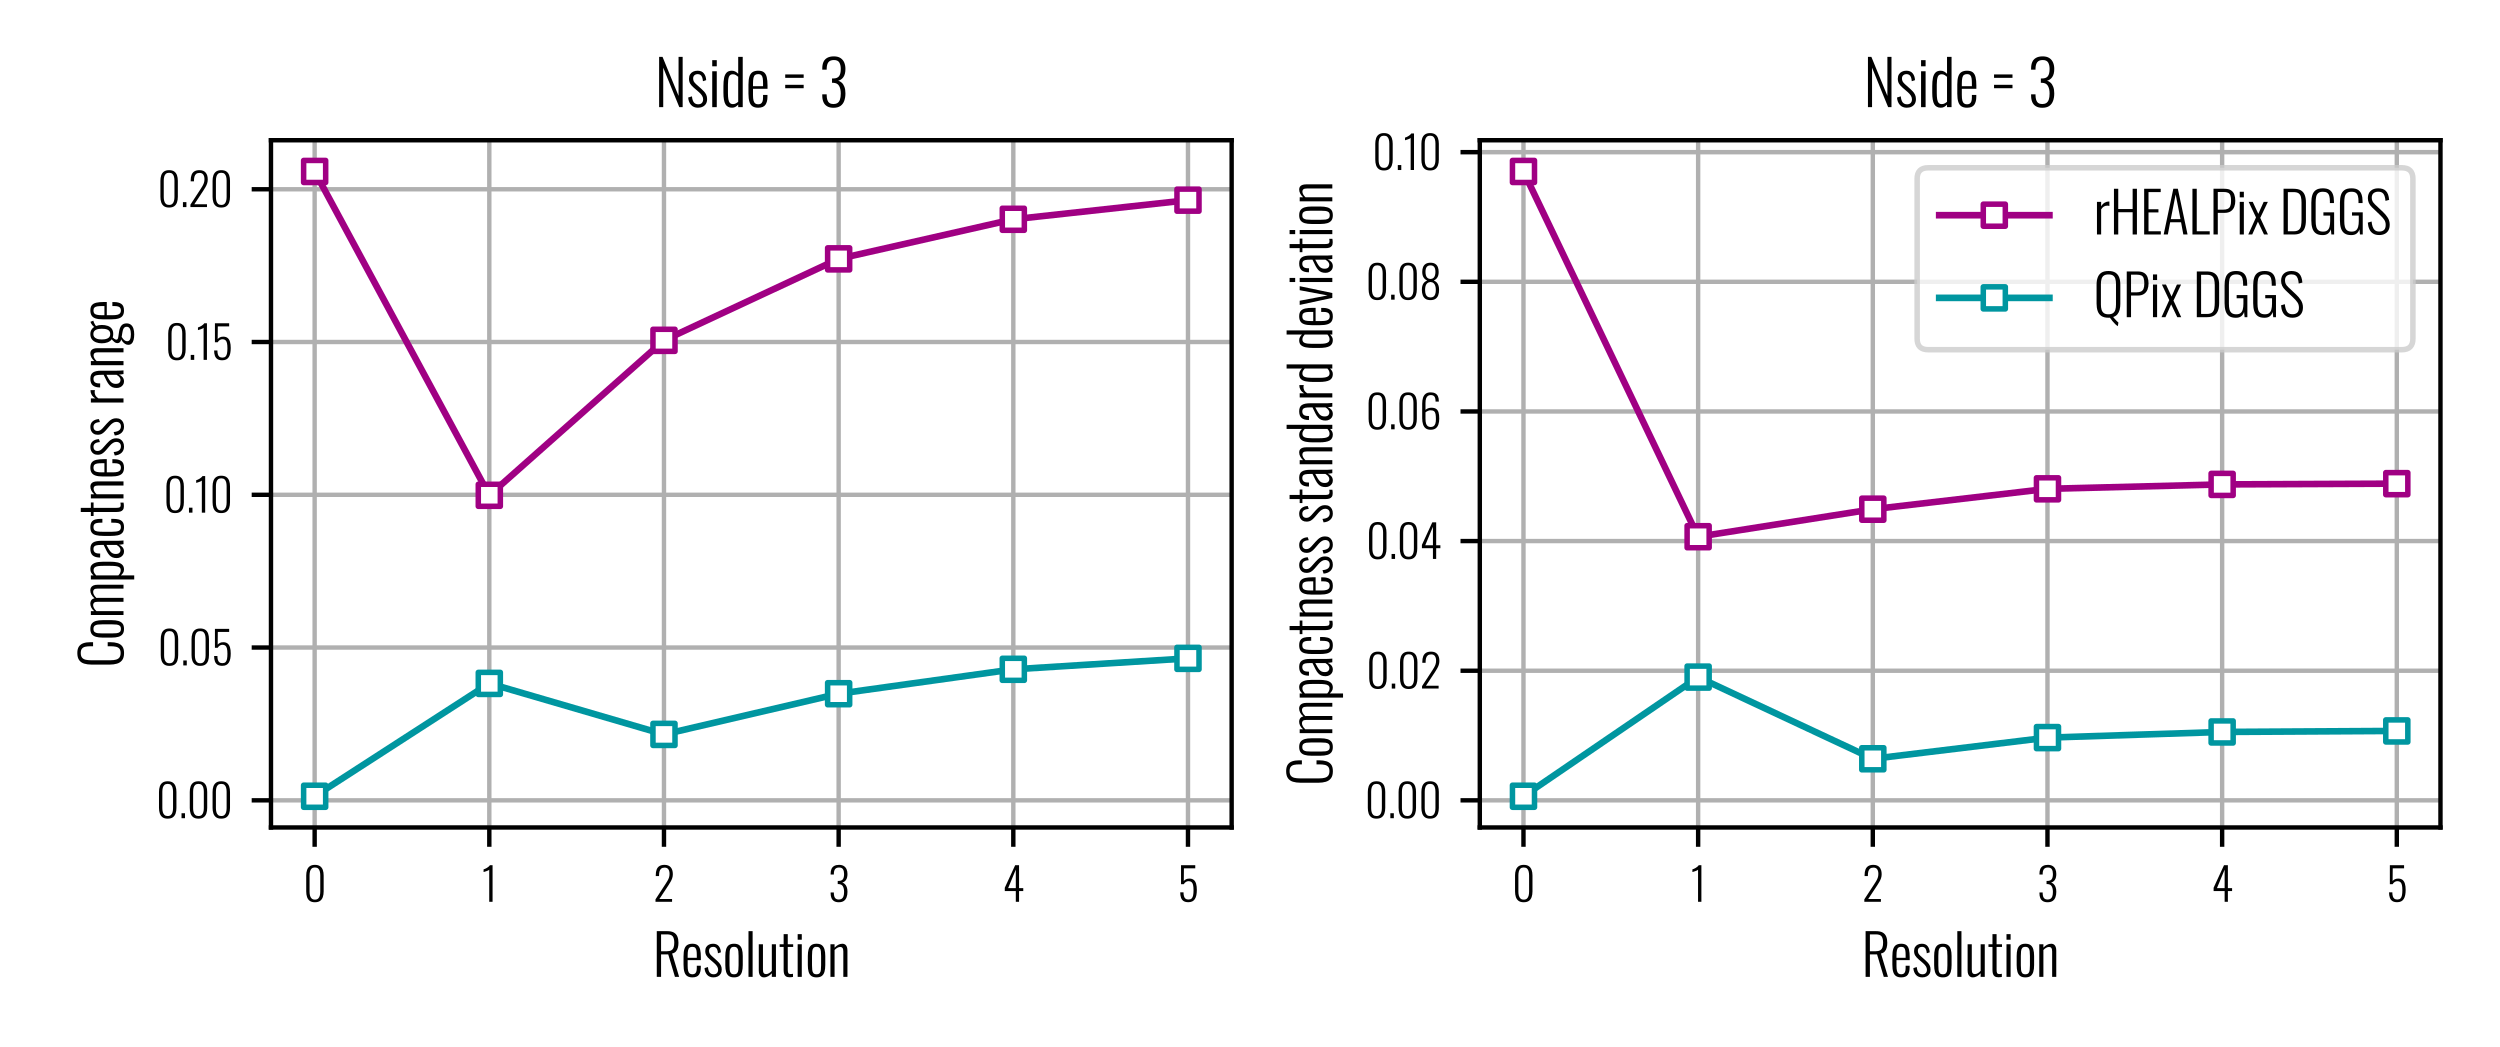 <?xml version="1.0" encoding="utf-8" standalone="no"?>
<!DOCTYPE svg PUBLIC "-//W3C//DTD SVG 1.1//EN"
  "http://www.w3.org/Graphics/SVG/1.1/DTD/svg11.dtd">
<svg xmlns:xlink="http://www.w3.org/1999/xlink" width="453.543pt" height="189.921pt" viewBox="0 0 453.543 189.921" xmlns="http://www.w3.org/2000/svg" version="1.1">
 <defs>
  <style type="text/css">*{stroke-linejoin: round; stroke-linecap: butt}</style>
 </defs>
 <g id="figure_1">
  <g id="patch_1">
   <path d="M 0 189.921 
L 453.543 189.921 
L 453.543 0 
L 0 0 
z
" style="fill: #ffffff"/>
  </g>
  <g id="axes_1">
   <g id="patch_2">
    <path d="M 49.16 150.121 
L 223.442 150.121 
L 223.442 25.44 
L 49.16 25.44 
z
" style="fill: #ffffff"/>
   </g>
   <g id="matplotlib.axis_1">
    <g id="xtick_1">
     <g id="line2d_1">
      <path d="M 57.082 150.121 
L 57.082 25.44 
" clip-path="url(#p41726da375)" style="fill: none; stroke: #b0b0b0; stroke-width: 0.8; stroke-linecap: square"/>
     </g>
     <g id="line2d_2">
      <defs>
       <path id="ma9da852e9b" d="M 0 0 
L 0 3.5 
" style="stroke: #000000; stroke-width: 0.8"/>
      </defs>
      <g>
       <use xlink:href="#ma9da852e9b" x="57.082" y="150.121" style="stroke: #000000; stroke-width: 0.8"/>
      </g>
     </g>
     <g id="text_1">
      <!-- 0 -->
      <g transform="translate(55.014 163.601) scale(0.08 -0.08)">
       <defs>
        <path id="Oswald-Light-30" d="M 1651 -64 
Q 1190 -64 921 134 
Q 653 333 537 678 
Q 422 1024 422 1466 
L 422 3718 
Q 422 4166 540 4508 
Q 659 4851 931 5043 
Q 1203 5235 1651 5235 
Q 2112 5235 2384 5043 
Q 2656 4851 2774 4508 
Q 2893 4166 2893 3718 
L 2893 1466 
Q 2893 1018 2774 672 
Q 2656 326 2387 131 
Q 2118 -64 1651 -64 
z
M 1651 307 
Q 1952 307 2115 460 
Q 2278 614 2345 867 
Q 2413 1120 2413 1427 
L 2413 3750 
Q 2413 4064 2345 4317 
Q 2278 4570 2118 4717 
Q 1958 4864 1651 4864 
Q 1357 4864 1193 4717 
Q 1030 4570 963 4317 
Q 896 4064 896 3750 
L 896 1427 
Q 896 1120 963 867 
Q 1030 614 1196 460 
Q 1363 307 1651 307 
z
" transform="scale(0.016)"/>
       </defs>
       <use xlink:href="#Oswald-Light-30"/>
      </g>
     </g>
    </g>
    <g id="xtick_2">
     <g id="line2d_3">
      <path d="M 88.769 150.121 
L 88.769 25.44 
" clip-path="url(#p41726da375)" style="fill: none; stroke: #b0b0b0; stroke-width: 0.8; stroke-linecap: square"/>
     </g>
     <g id="line2d_4">
      <g>
       <use xlink:href="#ma9da852e9b" x="88.769" y="150.121" style="stroke: #000000; stroke-width: 0.8"/>
      </g>
     </g>
     <g id="text_2">
      <!-- 1 -->
      <g transform="translate(87.378 163.601) scale(0.08 -0.08)">
       <defs>
        <path id="Oswald-Light-31" d="M 1075 0 
L 1075 4557 
Q 1037 4499 921 4441 
Q 806 4384 668 4339 
Q 531 4294 419 4259 
Q 307 4224 275 4218 
L 275 4595 
Q 365 4621 486 4672 
Q 608 4723 729 4796 
Q 851 4870 969 4966 
Q 1088 5062 1171 5184 
L 1549 5184 
L 1549 0 
L 1075 0 
z
" transform="scale(0.016)"/>
       </defs>
       <use xlink:href="#Oswald-Light-31"/>
      </g>
     </g>
    </g>
    <g id="xtick_3">
     <g id="line2d_5">
      <path d="M 120.457 150.121 
L 120.457 25.44 
" clip-path="url(#p41726da375)" style="fill: none; stroke: #b0b0b0; stroke-width: 0.8; stroke-linecap: square"/>
     </g>
     <g id="line2d_6">
      <g>
       <use xlink:href="#ma9da852e9b" x="120.457" y="150.121" style="stroke: #000000; stroke-width: 0.8"/>
      </g>
     </g>
     <g id="text_3">
      <!-- 2 -->
      <g transform="translate(118.517 163.601) scale(0.08 -0.08)">
       <defs>
        <path id="Oswald-Light-32" d="M 314 0 
L 314 346 
L 1709 2483 
Q 1862 2720 1996 2941 
Q 2131 3162 2217 3405 
Q 2304 3648 2304 3955 
Q 2304 4371 2134 4608 
Q 1965 4845 1613 4845 
Q 1299 4845 1126 4704 
Q 954 4563 886 4316 
Q 819 4070 819 3763 
L 819 3648 
L 352 3648 
L 352 3776 
Q 352 4256 480 4579 
Q 608 4902 880 5068 
Q 1152 5235 1594 5235 
Q 2182 5235 2476 4886 
Q 2771 4538 2771 3917 
Q 2771 3603 2681 3340 
Q 2592 3078 2451 2838 
Q 2310 2598 2157 2355 
L 864 397 
L 2662 397 
L 2662 0 
L 314 0 
z
" transform="scale(0.016)"/>
       </defs>
       <use xlink:href="#Oswald-Light-32"/>
      </g>
     </g>
    </g>
    <g id="xtick_4">
     <g id="line2d_7">
      <path d="M 152.145 150.121 
L 152.145 25.44 
" clip-path="url(#p41726da375)" style="fill: none; stroke: #b0b0b0; stroke-width: 0.8; stroke-linecap: square"/>
     </g>
     <g id="line2d_8">
      <g>
       <use xlink:href="#ma9da852e9b" x="152.145" y="150.121" style="stroke: #000000; stroke-width: 0.8"/>
      </g>
     </g>
     <g id="text_4">
      <!-- 3 -->
      <g transform="translate(150.216 163.601) scale(0.08 -0.08)">
       <defs>
        <path id="Oswald-Light-33" d="M 1523 -64 
Q 1120 -64 864 93 
Q 608 250 489 531 
Q 371 813 371 1197 
L 371 1325 
L 826 1325 
Q 826 1312 826 1273 
Q 826 1235 826 1216 
Q 832 941 896 739 
Q 960 538 1113 429 
Q 1267 320 1523 320 
Q 1766 320 1936 425 
Q 2106 531 2192 774 
Q 2278 1018 2278 1408 
Q 2278 1888 2105 2192 
Q 1933 2496 1504 2509 
Q 1491 2509 1440 2509 
Q 1389 2509 1376 2509 
L 1376 2957 
Q 1389 2957 1440 2957 
Q 1491 2957 1504 2957 
Q 1920 2957 2099 3190 
Q 2278 3424 2278 3942 
Q 2278 4346 2128 4602 
Q 1978 4858 1574 4858 
Q 1184 4858 1008 4637 
Q 832 4416 826 3955 
Q 826 3942 826 3913 
Q 826 3885 826 3866 
L 371 3866 
L 371 3987 
Q 371 4371 489 4649 
Q 608 4928 877 5081 
Q 1146 5235 1568 5235 
Q 1978 5235 2240 5068 
Q 2502 4902 2630 4611 
Q 2758 4320 2758 3942 
Q 2758 3398 2550 3100 
Q 2342 2803 2016 2726 
Q 2208 2675 2377 2521 
Q 2547 2368 2652 2096 
Q 2758 1824 2758 1414 
Q 2758 979 2633 643 
Q 2509 307 2240 121 
Q 1971 -64 1523 -64 
z
" transform="scale(0.016)"/>
       </defs>
       <use xlink:href="#Oswald-Light-33"/>
      </g>
     </g>
    </g>
    <g id="xtick_5">
     <g id="line2d_9">
      <path d="M 183.832 150.121 
L 183.832 25.44 
" clip-path="url(#p41726da375)" style="fill: none; stroke: #b0b0b0; stroke-width: 0.8; stroke-linecap: square"/>
     </g>
     <g id="line2d_10">
      <g>
       <use xlink:href="#ma9da852e9b" x="183.832" y="150.121" style="stroke: #000000; stroke-width: 0.8"/>
      </g>
     </g>
     <g id="text_5">
      <!-- 4 -->
      <g transform="translate(181.876 163.601) scale(0.08 -0.08)">
       <defs>
        <path id="Oswald-Light-34" d="M 1882 0 
L 1882 1517 
L 320 1517 
L 320 1990 
L 1792 5184 
L 2342 5184 
L 2342 1939 
L 2938 1939 
L 2938 1517 
L 2342 1517 
L 2342 0 
L 1882 0 
z
M 794 1939 
L 1882 1939 
L 1882 4563 
L 794 1939 
z
" transform="scale(0.016)"/>
       </defs>
       <use xlink:href="#Oswald-Light-34"/>
      </g>
     </g>
    </g>
    <g id="xtick_6">
     <g id="line2d_11">
      <path d="M 215.52 150.121 
L 215.52 25.44 
" clip-path="url(#p41726da375)" style="fill: none; stroke: #b0b0b0; stroke-width: 0.8; stroke-linecap: square"/>
     </g>
     <g id="line2d_12">
      <g>
       <use xlink:href="#ma9da852e9b" x="215.52" y="150.121" style="stroke: #000000; stroke-width: 0.8"/>
      </g>
     </g>
     <g id="text_6">
      <!-- 5 -->
      <g transform="translate(213.612 163.601) scale(0.08 -0.08)">
       <defs>
        <path id="Oswald-Light-35" d="M 1542 -58 
Q 1126 -58 873 102 
Q 621 262 505 576 
Q 390 890 390 1338 
L 858 1338 
Q 858 1024 922 793 
Q 986 563 1139 441 
Q 1293 320 1562 320 
Q 1856 320 2009 470 
Q 2163 621 2220 915 
Q 2278 1210 2278 1638 
Q 2278 2112 2211 2393 
Q 2144 2675 1987 2800 
Q 1830 2925 1568 2925 
Q 1370 2925 1197 2816 
Q 1024 2707 896 2496 
L 506 2496 
L 506 5184 
L 2522 5184 
L 2522 4742 
L 915 4742 
L 896 2944 
Q 1011 3091 1206 3190 
Q 1402 3290 1690 3290 
Q 2074 3290 2307 3101 
Q 2541 2912 2643 2553 
Q 2746 2195 2746 1696 
Q 2746 1280 2682 953 
Q 2618 627 2474 400 
Q 2330 173 2102 57 
Q 1875 -58 1542 -58 
z
" transform="scale(0.016)"/>
       </defs>
       <use xlink:href="#Oswald-Light-35"/>
      </g>
     </g>
    </g>
    <g id="text_7">
     <!-- Resolution -->
     <g transform="translate(118.424 177.221) scale(0.1 -0.1)">
      <defs>
       <path id="Oswald-Light-52" d="M 454 0 
L 454 5184 
L 1626 5184 
Q 2112 5184 2390 5027 
Q 2669 4870 2790 4572 
Q 2912 4275 2912 3866 
Q 2912 3578 2848 3322 
Q 2784 3066 2630 2886 
Q 2477 2707 2195 2650 
L 2989 0 
L 2515 0 
L 1754 2547 
L 941 2547 
L 941 0 
L 454 0 
z
M 941 2906 
L 1600 2906 
Q 1926 2906 2105 3014 
Q 2285 3123 2361 3334 
Q 2438 3546 2438 3866 
Q 2438 4346 2272 4582 
Q 2106 4819 1613 4819 
L 941 4819 
L 941 2906 
z
" transform="scale(0.016)"/>
       <path id="Oswald-Light-65" d="M 1286 -58 
Q 941 -58 720 80 
Q 499 218 393 538 
Q 288 858 288 1389 
L 288 2323 
Q 288 2874 397 3184 
Q 506 3494 730 3625 
Q 954 3757 1293 3757 
Q 1683 3757 1888 3590 
Q 2093 3424 2173 3088 
Q 2253 2752 2253 2227 
L 2253 1894 
L 755 1894 
L 755 1248 
Q 755 890 809 682 
Q 864 474 982 384 
Q 1101 294 1286 294 
Q 1427 294 1542 348 
Q 1658 403 1725 560 
Q 1792 717 1792 1005 
L 1792 1261 
L 2246 1261 
L 2246 1056 
Q 2246 550 2038 246 
Q 1830 -58 1286 -58 
z
M 755 2163 
L 1792 2163 
L 1792 2470 
Q 1792 2765 1760 2973 
Q 1728 3181 1622 3293 
Q 1517 3405 1286 3405 
Q 1094 3405 976 3321 
Q 858 3238 806 3024 
Q 755 2810 755 2413 
L 755 2163 
z
" transform="scale(0.016)"/>
       <path id="Oswald-Light-73" d="M 1203 -58 
Q 762 -58 499 227 
Q 237 512 198 992 
L 589 1114 
Q 627 685 787 489 
Q 947 294 1235 294 
Q 1478 294 1609 432 
Q 1741 570 1741 819 
Q 1741 998 1632 1180 
Q 1523 1363 1293 1562 
L 787 1997 
Q 538 2208 410 2419 
Q 282 2630 282 2925 
Q 282 3194 394 3376 
Q 506 3558 704 3657 
Q 902 3757 1165 3757 
Q 1594 3757 1814 3485 
Q 2035 3213 2054 2784 
L 1722 2675 
Q 1702 2925 1638 3088 
Q 1574 3251 1459 3328 
Q 1344 3405 1184 3405 
Q 973 3405 841 3286 
Q 710 3168 710 2957 
Q 710 2790 774 2662 
Q 838 2534 1011 2374 
L 1536 1907 
Q 1690 1773 1830 1619 
Q 1971 1466 2060 1277 
Q 2150 1088 2150 832 
Q 2150 544 2032 349 
Q 1914 154 1702 48 
Q 1491 -58 1203 -58 
z
" transform="scale(0.016)"/>
       <path id="Oswald-Light-6f" d="M 1274 -58 
Q 896 -58 681 105 
Q 467 269 377 579 
Q 288 890 288 1338 
L 288 2362 
Q 288 2810 377 3120 
Q 467 3430 681 3593 
Q 896 3757 1274 3757 
Q 1664 3757 1875 3593 
Q 2086 3430 2176 3120 
Q 2266 2810 2266 2362 
L 2266 1338 
Q 2266 890 2176 579 
Q 2086 269 1875 105 
Q 1664 -58 1274 -58 
z
M 1274 294 
Q 1517 294 1629 422 
Q 1741 550 1766 784 
Q 1792 1018 1792 1312 
L 1792 2387 
Q 1792 2688 1766 2915 
Q 1741 3142 1629 3273 
Q 1517 3405 1274 3405 
Q 1030 3405 921 3273 
Q 813 3142 787 2915 
Q 762 2688 762 2387 
L 762 1312 
Q 762 1018 787 784 
Q 813 550 921 422 
Q 1030 294 1274 294 
z
" transform="scale(0.016)"/>
       <path id="Oswald-Light-6c" d="M 422 0 
L 422 5184 
L 890 5184 
L 890 0 
L 422 0 
z
" transform="scale(0.016)"/>
       <path id="Oswald-Light-75" d="M 902 -58 
Q 717 -58 589 38 
Q 461 134 393 307 
Q 326 480 326 730 
L 326 3699 
L 800 3699 
L 800 832 
Q 800 544 886 429 
Q 973 314 1152 314 
Q 1318 314 1488 416 
Q 1658 518 1805 678 
L 1805 3699 
L 2272 3699 
L 2272 0 
L 1805 0 
L 1805 410 
Q 1626 205 1395 73 
Q 1165 -58 902 -58 
z
" transform="scale(0.016)"/>
       <path id="Oswald-Light-74" d="M 1235 -45 
Q 966 -45 822 60 
Q 678 166 624 348 
Q 570 531 570 768 
L 570 3392 
L 115 3392 
L 115 3699 
L 570 3699 
L 570 4845 
L 1037 4845 
L 1037 3699 
L 1651 3699 
L 1651 3392 
L 1037 3392 
L 1037 813 
Q 1037 544 1097 432 
Q 1158 320 1363 320 
Q 1421 320 1494 329 
Q 1568 339 1632 352 
L 1632 -6 
Q 1536 -26 1433 -35 
Q 1331 -45 1235 -45 
z
" transform="scale(0.016)"/>
       <path id="Oswald-Light-69" d="M 410 0 
L 410 3699 
L 877 3699 
L 877 0 
L 410 0 
z
M 410 4211 
L 410 4845 
L 877 4845 
L 877 4211 
L 410 4211 
z
" transform="scale(0.016)"/>
       <path id="Oswald-Light-6e" d="M 358 0 
L 358 3699 
L 826 3699 
L 826 3315 
Q 1005 3507 1229 3632 
Q 1453 3757 1715 3757 
Q 1901 3757 2029 3664 
Q 2157 3571 2221 3395 
Q 2285 3219 2285 2970 
L 2285 0 
L 1818 0 
L 1818 2867 
Q 1818 3155 1731 3273 
Q 1645 3392 1466 3392 
Q 1306 3392 1139 3296 
Q 973 3200 826 3046 
L 826 0 
L 358 0 
z
" transform="scale(0.016)"/>
      </defs>
      <use xlink:href="#Oswald-Light-52"/>
      <use xlink:href="#Oswald-Light-65" x="51.2"/>
      <use xlink:href="#Oswald-Light-73" x="90.7"/>
      <use xlink:href="#Oswald-Light-6f" x="127"/>
      <use xlink:href="#Oswald-Light-6c" x="166.9"/>
      <use xlink:href="#Oswald-Light-75" x="187.1"/>
      <use xlink:href="#Oswald-Light-74" x="228.3"/>
      <use xlink:href="#Oswald-Light-69" x="256.3"/>
      <use xlink:href="#Oswald-Light-6f" x="276.7"/>
      <use xlink:href="#Oswald-Light-6e" x="316.6"/>
     </g>
    </g>
   </g>
   <g id="matplotlib.axis_2">
    <g id="ytick_1">
     <g id="line2d_13">
      <path d="M 49.16 145.196 
L 223.442 145.196 
" clip-path="url(#p41726da375)" style="fill: none; stroke: #b0b0b0; stroke-width: 0.8; stroke-linecap: square"/>
     </g>
     <g id="line2d_14">
      <defs>
       <path id="mea7b8d6990" d="M 0 0 
L -3.5 0 
" style="stroke: #000000; stroke-width: 0.8"/>
      </defs>
      <g>
       <use xlink:href="#mea7b8d6990" x="49.16" y="145.196" style="stroke: #000000; stroke-width: 0.8"/>
      </g>
     </g>
     <g id="text_8">
      <!-- 0.00 -->
      <g transform="translate(28.304 148.436) scale(0.08 -0.08)">
       <defs>
        <path id="Oswald-Light-2e" d="M 384 0 
L 384 704 
L 877 704 
L 877 0 
L 384 0 
z
" transform="scale(0.016)"/>
       </defs>
       <use xlink:href="#Oswald-Light-30"/>
       <use xlink:href="#Oswald-Light-2e" x="51.7"/>
       <use xlink:href="#Oswald-Light-30" x="69.8"/>
       <use xlink:href="#Oswald-Light-30" x="121.5"/>
      </g>
     </g>
    </g>
    <g id="ytick_2">
     <g id="line2d_15">
      <path d="M 49.16 117.479 
L 223.442 117.479 
" clip-path="url(#p41726da375)" style="fill: none; stroke: #b0b0b0; stroke-width: 0.8; stroke-linecap: square"/>
     </g>
     <g id="line2d_16">
      <g>
       <use xlink:href="#mea7b8d6990" x="49.16" y="117.479" style="stroke: #000000; stroke-width: 0.8"/>
      </g>
     </g>
     <g id="text_9">
      <!-- 0.05 -->
      <g transform="translate(28.624 120.719) scale(0.08 -0.08)">
       <use xlink:href="#Oswald-Light-30"/>
       <use xlink:href="#Oswald-Light-2e" x="51.7"/>
       <use xlink:href="#Oswald-Light-30" x="69.8"/>
       <use xlink:href="#Oswald-Light-35" x="121.5"/>
      </g>
     </g>
    </g>
    <g id="ytick_3">
     <g id="line2d_17">
      <path d="M 49.16 89.763 
L 223.442 89.763 
" clip-path="url(#p41726da375)" style="fill: none; stroke: #b0b0b0; stroke-width: 0.8; stroke-linecap: square"/>
     </g>
     <g id="line2d_18">
      <g>
       <use xlink:href="#mea7b8d6990" x="49.16" y="89.763" style="stroke: #000000; stroke-width: 0.8"/>
      </g>
     </g>
     <g id="text_10">
      <!-- 0.10 -->
      <g transform="translate(29.656 93.003) scale(0.08 -0.08)">
       <use xlink:href="#Oswald-Light-30"/>
       <use xlink:href="#Oswald-Light-2e" x="51.7"/>
       <use xlink:href="#Oswald-Light-31" x="69.8"/>
       <use xlink:href="#Oswald-Light-30" x="104.6"/>
      </g>
     </g>
    </g>
    <g id="ytick_4">
     <g id="line2d_19">
      <path d="M 49.16 62.047 
L 223.442 62.047 
" clip-path="url(#p41726da375)" style="fill: none; stroke: #b0b0b0; stroke-width: 0.8; stroke-linecap: square"/>
     </g>
     <g id="line2d_20">
      <g>
       <use xlink:href="#mea7b8d6990" x="49.16" y="62.047" style="stroke: #000000; stroke-width: 0.8"/>
      </g>
     </g>
     <g id="text_11">
      <!-- 0.15 -->
      <g transform="translate(29.976 65.287) scale(0.08 -0.08)">
       <use xlink:href="#Oswald-Light-30"/>
       <use xlink:href="#Oswald-Light-2e" x="51.7"/>
       <use xlink:href="#Oswald-Light-31" x="69.8"/>
       <use xlink:href="#Oswald-Light-35" x="104.6"/>
      </g>
     </g>
    </g>
    <g id="ytick_5">
     <g id="line2d_21">
      <path d="M 49.16 34.331 
L 223.442 34.331 
" clip-path="url(#p41726da375)" style="fill: none; stroke: #b0b0b0; stroke-width: 0.8; stroke-linecap: square"/>
     </g>
     <g id="line2d_22">
      <g>
       <use xlink:href="#mea7b8d6990" x="49.16" y="34.331" style="stroke: #000000; stroke-width: 0.8"/>
      </g>
     </g>
     <g id="text_12">
      <!-- 0.20 -->
      <g transform="translate(28.56 37.571) scale(0.08 -0.08)">
       <use xlink:href="#Oswald-Light-30"/>
       <use xlink:href="#Oswald-Light-2e" x="51.7"/>
       <use xlink:href="#Oswald-Light-32" x="69.8"/>
       <use xlink:href="#Oswald-Light-30" x="118.3"/>
      </g>
     </g>
    </g>
    <g id="text_13">
     <!-- Compactness range -->
     <g transform="translate(22.404 121.123) rotate(-90) scale(0.1 -0.1)">
      <defs>
       <path id="Oswald-Light-43" d="M 1658 -64 
Q 1133 -64 848 153 
Q 563 371 454 739 
Q 346 1107 346 1555 
L 346 3616 
Q 346 4096 458 4461 
Q 570 4826 858 5030 
Q 1146 5235 1658 5235 
Q 2125 5235 2390 5056 
Q 2656 4877 2771 4547 
Q 2886 4218 2886 3763 
L 2886 3450 
L 2426 3450 
L 2426 3750 
Q 2426 4090 2371 4333 
Q 2317 4576 2150 4710 
Q 1984 4845 1664 4845 
Q 1312 4845 1136 4701 
Q 960 4557 899 4294 
Q 838 4032 838 3686 
L 838 1478 
Q 838 1094 912 838 
Q 986 582 1165 454 
Q 1344 326 1664 326 
Q 1990 326 2153 467 
Q 2317 608 2371 861 
Q 2426 1114 2426 1453 
L 2426 1792 
L 2886 1792 
L 2886 1485 
Q 2886 1030 2780 681 
Q 2675 333 2409 134 
Q 2144 -64 1658 -64 
z
" transform="scale(0.016)"/>
       <path id="Oswald-Light-6d" d="M 358 0 
L 358 3699 
L 794 3699 
L 794 3322 
Q 979 3539 1203 3651 
Q 1427 3763 1664 3763 
Q 1856 3763 2019 3660 
Q 2182 3558 2253 3283 
Q 2445 3520 2675 3641 
Q 2906 3763 3162 3763 
Q 3322 3763 3466 3686 
Q 3610 3610 3699 3424 
Q 3789 3238 3789 2918 
L 3789 0 
L 3354 0 
L 3354 2906 
Q 3354 3232 3248 3337 
Q 3142 3443 2982 3443 
Q 2803 3443 2624 3340 
Q 2445 3238 2285 3059 
Q 2291 3027 2294 2992 
Q 2298 2957 2298 2918 
L 2298 0 
L 1856 0 
L 1856 2906 
Q 1856 3232 1750 3337 
Q 1645 3443 1485 3443 
Q 1312 3443 1133 3340 
Q 954 3238 794 3066 
L 794 0 
L 358 0 
z
" transform="scale(0.016)"/>
       <path id="Oswald-Light-70" d="M 358 -1216 
L 358 3699 
L 826 3699 
L 826 3392 
Q 941 3533 1113 3645 
Q 1286 3757 1536 3757 
Q 1805 3757 1968 3632 
Q 2131 3507 2220 3296 
Q 2310 3085 2342 2822 
Q 2374 2560 2374 2285 
L 2374 1504 
Q 2374 1030 2297 681 
Q 2221 333 2025 137 
Q 1830 -58 1485 -58 
Q 1261 -58 1097 57 
Q 934 173 826 294 
L 826 -1216 
L 358 -1216 
z
M 1414 314 
Q 1626 314 1731 448 
Q 1837 582 1872 848 
Q 1907 1114 1907 1491 
L 1907 2285 
Q 1907 2643 1872 2889 
Q 1837 3136 1728 3264 
Q 1619 3392 1402 3392 
Q 1222 3392 1072 3296 
Q 922 3200 826 3104 
L 826 582 
Q 928 474 1078 394 
Q 1229 314 1414 314 
z
" transform="scale(0.016)"/>
       <path id="Oswald-Light-61" d="M 922 -58 
Q 704 -58 537 54 
Q 371 166 275 355 
Q 179 544 179 768 
Q 179 1050 262 1248 
Q 346 1446 518 1603 
Q 691 1760 979 1910 
Q 1267 2061 1670 2246 
L 1670 2509 
Q 1670 2848 1632 3043 
Q 1594 3238 1494 3321 
Q 1395 3405 1210 3405 
Q 1069 3405 950 3347 
Q 832 3290 765 3152 
Q 698 3014 698 2771 
L 698 2643 
L 237 2650 
Q 243 3213 476 3485 
Q 710 3757 1235 3757 
Q 1734 3757 1936 3459 
Q 2138 3162 2138 2534 
L 2138 736 
Q 2138 640 2144 489 
Q 2150 339 2160 204 
Q 2170 70 2176 0 
L 1760 0 
Q 1741 122 1718 272 
Q 1696 422 1690 512 
Q 1613 288 1414 115 
Q 1216 -58 922 -58 
z
M 1075 339 
Q 1216 339 1328 409 
Q 1440 480 1529 579 
Q 1619 678 1670 781 
L 1670 1933 
Q 1402 1792 1206 1677 
Q 1011 1562 889 1453 
Q 768 1344 707 1206 
Q 646 1069 646 883 
Q 646 589 774 464 
Q 902 339 1075 339 
z
" transform="scale(0.016)"/>
       <path id="Oswald-Light-63" d="M 1280 -58 
Q 845 -58 633 134 
Q 422 326 355 656 
Q 288 986 288 1402 
L 288 2266 
Q 288 2778 371 3107 
Q 454 3437 668 3597 
Q 883 3757 1280 3757 
Q 1670 3757 1875 3609 
Q 2080 3462 2150 3193 
Q 2221 2925 2221 2573 
L 2221 2394 
L 1786 2394 
L 1786 2573 
Q 1786 2899 1738 3078 
Q 1690 3258 1578 3331 
Q 1466 3405 1280 3405 
Q 1062 3405 947 3302 
Q 832 3200 793 2966 
Q 755 2733 755 2342 
L 755 1306 
Q 755 749 864 521 
Q 973 294 1286 294 
Q 1504 294 1613 393 
Q 1722 493 1754 691 
Q 1786 890 1786 1184 
L 1786 1389 
L 2221 1389 
L 2221 1210 
Q 2221 838 2153 553 
Q 2086 269 1881 105 
Q 1677 -58 1280 -58 
z
" transform="scale(0.016)"/>
       <path id="Oswald-Light-20" transform="scale(0.016)"/>
       <path id="Oswald-Light-72" d="M 390 0 
L 390 3699 
L 864 3699 
L 864 3194 
Q 1043 3488 1273 3613 
Q 1504 3738 1715 3738 
Q 1734 3738 1753 3738 
Q 1773 3738 1798 3731 
L 1798 3232 
Q 1754 3251 1690 3260 
Q 1626 3270 1568 3270 
Q 1350 3270 1174 3168 
Q 998 3066 864 2842 
L 864 0 
L 390 0 
z
" transform="scale(0.016)"/>
       <path id="Oswald-Light-67" d="M 1306 -1216 
Q 941 -1216 669 -1145 
Q 397 -1075 253 -924 
Q 109 -774 109 -544 
Q 109 -352 211 -189 
Q 314 -26 467 96 
Q 621 218 781 288 
L 1037 230 
Q 941 166 816 70 
Q 691 -26 604 -147 
Q 518 -269 518 -422 
Q 518 -640 716 -739 
Q 915 -838 1325 -838 
Q 1702 -838 1929 -726 
Q 2157 -614 2157 -365 
Q 2157 -237 2102 -144 
Q 2048 -51 1901 19 
Q 1754 90 1459 134 
L 819 237 
Q 550 288 425 397 
Q 301 506 301 672 
Q 301 877 438 1040 
Q 576 1203 800 1395 
L 979 1267 
Q 883 1165 790 1040 
Q 698 915 698 806 
Q 698 710 771 662 
Q 845 614 1005 589 
L 1613 499 
Q 2061 435 2301 230 
Q 2541 26 2541 -352 
Q 2541 -646 2384 -841 
Q 2227 -1037 1948 -1126 
Q 1670 -1216 1306 -1216 
z
M 1338 1165 
Q 966 1165 732 1337 
Q 499 1510 390 1804 
Q 282 2099 282 2464 
Q 282 2822 394 3113 
Q 506 3405 736 3581 
Q 966 3757 1325 3757 
Q 1677 3757 1907 3574 
Q 2138 3392 2250 3094 
Q 2362 2797 2362 2458 
Q 2362 2086 2259 1792 
Q 2157 1498 1933 1331 
Q 1709 1165 1338 1165 
z
M 1338 1504 
Q 1536 1504 1654 1590 
Q 1773 1677 1833 1817 
Q 1894 1958 1913 2128 
Q 1933 2298 1933 2464 
Q 1933 2630 1910 2796 
Q 1888 2963 1824 3104 
Q 1760 3245 1641 3331 
Q 1523 3418 1331 3418 
Q 1139 3418 1020 3328 
Q 902 3238 832 3094 
Q 762 2950 739 2787 
Q 717 2624 717 2464 
Q 717 2310 739 2140 
Q 762 1971 826 1827 
Q 890 1683 1011 1593 
Q 1133 1504 1338 1504 
z
M 2221 3072 
L 2112 3270 
Q 2176 3398 2339 3532 
Q 2502 3667 2720 3750 
L 2848 3424 
Q 2739 3398 2608 3340 
Q 2477 3283 2368 3212 
Q 2259 3142 2221 3072 
z
" transform="scale(0.016)"/>
      </defs>
      <use xlink:href="#Oswald-Light-43"/>
      <use xlink:href="#Oswald-Light-6f" x="49.9"/>
      <use xlink:href="#Oswald-Light-6d" x="89.8"/>
      <use xlink:href="#Oswald-Light-70" x="154.2"/>
      <use xlink:href="#Oswald-Light-61" x="195.9"/>
      <use xlink:href="#Oswald-Light-63" x="234.4"/>
      <use xlink:href="#Oswald-Light-74" x="273.3"/>
      <use xlink:href="#Oswald-Light-6e" x="301.3"/>
      <use xlink:href="#Oswald-Light-65" x="342.2"/>
      <use xlink:href="#Oswald-Light-73" x="381.7"/>
      <use xlink:href="#Oswald-Light-73" x="418"/>
      <use xlink:href="#Oswald-Light-20" x="454.3"/>
      <use xlink:href="#Oswald-Light-72" x="474.7"/>
      <use xlink:href="#Oswald-Light-61" x="504.5"/>
      <use xlink:href="#Oswald-Light-6e" x="543"/>
      <use xlink:href="#Oswald-Light-67" x="583.9"/>
      <use xlink:href="#Oswald-Light-65" x="627.3"/>
     </g>
    </g>
   </g>
   <g id="line2d_23">
    <path d="M 57.082 31.107 
L 88.769 89.853 
L 120.457 61.741 
L 152.145 46.964 
L 183.832 39.782 
L 215.52 36.312 
" clip-path="url(#p41726da375)" style="fill: none; stroke: #a00083; stroke-width: 1.2; stroke-linecap: square"/>
    <defs>
     <path id="mbcdb3c8abe" d="M -2 2 
L 2 2 
L 2 -2 
L -2 -2 
z
" style="stroke: #a00083; stroke-linejoin: miter"/>
    </defs>
    <g clip-path="url(#p41726da375)">
     <use xlink:href="#mbcdb3c8abe" x="57.082" y="31.107" style="fill: #ffffff; stroke: #a00083; stroke-linejoin: miter"/>
     <use xlink:href="#mbcdb3c8abe" x="88.769" y="89.853" style="fill: #ffffff; stroke: #a00083; stroke-linejoin: miter"/>
     <use xlink:href="#mbcdb3c8abe" x="120.457" y="61.741" style="fill: #ffffff; stroke: #a00083; stroke-linejoin: miter"/>
     <use xlink:href="#mbcdb3c8abe" x="152.145" y="46.964" style="fill: #ffffff; stroke: #a00083; stroke-linejoin: miter"/>
     <use xlink:href="#mbcdb3c8abe" x="183.832" y="39.782" style="fill: #ffffff; stroke: #a00083; stroke-linejoin: miter"/>
     <use xlink:href="#mbcdb3c8abe" x="215.52" y="36.312" style="fill: #ffffff; stroke: #a00083; stroke-linejoin: miter"/>
    </g>
   </g>
   <g id="line2d_24">
    <path d="M 57.082 144.454 
L 88.769 123.981 
L 120.457 133.233 
L 152.145 125.851 
L 183.832 121.425 
L 215.52 119.438 
" clip-path="url(#p41726da375)" style="fill: none; stroke: #0096a0; stroke-width: 1.2; stroke-linecap: square"/>
    <defs>
     <path id="m967b6118d6" d="M -2 2 
L 2 2 
L 2 -2 
L -2 -2 
z
" style="stroke: #0096a0; stroke-linejoin: miter"/>
    </defs>
    <g clip-path="url(#p41726da375)">
     <use xlink:href="#m967b6118d6" x="57.082" y="144.454" style="fill: #ffffff; stroke: #0096a0; stroke-linejoin: miter"/>
     <use xlink:href="#m967b6118d6" x="88.769" y="123.981" style="fill: #ffffff; stroke: #0096a0; stroke-linejoin: miter"/>
     <use xlink:href="#m967b6118d6" x="120.457" y="133.233" style="fill: #ffffff; stroke: #0096a0; stroke-linejoin: miter"/>
     <use xlink:href="#m967b6118d6" x="152.145" y="125.851" style="fill: #ffffff; stroke: #0096a0; stroke-linejoin: miter"/>
     <use xlink:href="#m967b6118d6" x="183.832" y="121.425" style="fill: #ffffff; stroke: #0096a0; stroke-linejoin: miter"/>
     <use xlink:href="#m967b6118d6" x="215.52" y="119.438" style="fill: #ffffff; stroke: #0096a0; stroke-linejoin: miter"/>
    </g>
   </g>
   <g id="patch_3">
    <path d="M 49.16 150.121 
L 49.16 25.44 
" style="fill: none; stroke: #000000; stroke-width: 0.8; stroke-linejoin: miter; stroke-linecap: square"/>
   </g>
   <g id="patch_4">
    <path d="M 223.442 150.121 
L 223.442 25.44 
" style="fill: none; stroke: #000000; stroke-width: 0.8; stroke-linejoin: miter; stroke-linecap: square"/>
   </g>
   <g id="patch_5">
    <path d="M 49.16 150.121 
L 223.442 150.121 
" style="fill: none; stroke: #000000; stroke-width: 0.8; stroke-linejoin: miter; stroke-linecap: square"/>
   </g>
   <g id="patch_6">
    <path d="M 49.16 25.44 
L 223.442 25.44 
" style="fill: none; stroke: #000000; stroke-width: 0.8; stroke-linejoin: miter; stroke-linecap: square"/>
   </g>
   <g id="text_14">
    <!-- Nside = 3 -->
    <g transform="translate(118.777 19.44) scale(0.11 -0.11)">
     <defs>
      <path id="Oswald-Light-4e" d="M 454 0 
L 454 5184 
L 806 5184 
L 2458 1158 
L 2458 5184 
L 2880 5184 
L 2880 0 
L 2534 0 
L 877 4070 
L 877 0 
L 454 0 
z
" transform="scale(0.016)"/>
      <path id="Oswald-Light-64" d="M 1178 -58 
Q 704 -58 496 300 
Q 288 659 288 1491 
L 288 2176 
Q 288 2662 358 3014 
Q 429 3366 617 3561 
Q 806 3757 1158 3757 
Q 1376 3757 1539 3657 
Q 1702 3558 1811 3437 
L 1811 5184 
L 2278 5184 
L 2278 0 
L 1811 0 
L 1811 262 
Q 1702 141 1545 41 
Q 1389 -58 1178 -58 
z
M 1274 314 
Q 1427 314 1564 384 
Q 1702 454 1811 557 
L 1811 3130 
Q 1715 3219 1574 3305 
Q 1434 3392 1261 3392 
Q 954 3392 854 3120 
Q 755 2848 755 2330 
L 755 1453 
Q 755 1082 796 826 
Q 838 570 950 442 
Q 1062 314 1274 314 
z
" transform="scale(0.016)"/>
      <path id="Oswald-Light-3d" d="M 333 3021 
L 333 3373 
L 2234 3373 
L 2234 3021 
L 333 3021 
z
M 333 1952 
L 333 2304 
L 2234 2304 
L 2234 1952 
L 333 1952 
z
" transform="scale(0.016)"/>
     </defs>
     <use xlink:href="#Oswald-Light-4e"/>
     <use xlink:href="#Oswald-Light-73" x="52"/>
     <use xlink:href="#Oswald-Light-69" x="88.3"/>
     <use xlink:href="#Oswald-Light-64" x="108.7"/>
     <use xlink:href="#Oswald-Light-65" x="150"/>
     <use xlink:href="#Oswald-Light-20" x="189.5"/>
     <use xlink:href="#Oswald-Light-3d" x="209.9"/>
     <use xlink:href="#Oswald-Light-20" x="250"/>
     <use xlink:href="#Oswald-Light-33" x="270.4"/>
    </g>
   </g>
  </g>
  <g id="axes_2">
   <g id="patch_7">
    <path d="M 268.462 150.121 
L 442.743 150.121 
L 442.743 25.44 
L 268.462 25.44 
z
" style="fill: #ffffff"/>
   </g>
   <g id="matplotlib.axis_3">
    <g id="xtick_7">
     <g id="line2d_25">
      <path d="M 276.384 150.121 
L 276.384 25.44 
" clip-path="url(#p1d0e49b1e1)" style="fill: none; stroke: #b0b0b0; stroke-width: 0.8; stroke-linecap: square"/>
     </g>
     <g id="line2d_26">
      <g>
       <use xlink:href="#ma9da852e9b" x="276.384" y="150.121" style="stroke: #000000; stroke-width: 0.8"/>
      </g>
     </g>
     <g id="text_15">
      <!-- 0 -->
      <g transform="translate(274.315 163.601) scale(0.08 -0.08)">
       <use xlink:href="#Oswald-Light-30"/>
      </g>
     </g>
    </g>
    <g id="xtick_8">
     <g id="line2d_27">
      <path d="M 308.071 150.121 
L 308.071 25.44 
" clip-path="url(#p1d0e49b1e1)" style="fill: none; stroke: #b0b0b0; stroke-width: 0.8; stroke-linecap: square"/>
     </g>
     <g id="line2d_28">
      <g>
       <use xlink:href="#ma9da852e9b" x="308.071" y="150.121" style="stroke: #000000; stroke-width: 0.8"/>
      </g>
     </g>
     <g id="text_16">
      <!-- 1 -->
      <g transform="translate(306.679 163.601) scale(0.08 -0.08)">
       <use xlink:href="#Oswald-Light-31"/>
      </g>
     </g>
    </g>
    <g id="xtick_9">
     <g id="line2d_29">
      <path d="M 339.759 150.121 
L 339.759 25.44 
" clip-path="url(#p1d0e49b1e1)" style="fill: none; stroke: #b0b0b0; stroke-width: 0.8; stroke-linecap: square"/>
     </g>
     <g id="line2d_30">
      <g>
       <use xlink:href="#ma9da852e9b" x="339.759" y="150.121" style="stroke: #000000; stroke-width: 0.8"/>
      </g>
     </g>
     <g id="text_17">
      <!-- 2 -->
      <g transform="translate(337.819 163.601) scale(0.08 -0.08)">
       <use xlink:href="#Oswald-Light-32"/>
      </g>
     </g>
    </g>
    <g id="xtick_10">
     <g id="line2d_31">
      <path d="M 371.446 150.121 
L 371.446 25.44 
" clip-path="url(#p1d0e49b1e1)" style="fill: none; stroke: #b0b0b0; stroke-width: 0.8; stroke-linecap: square"/>
     </g>
     <g id="line2d_32">
      <g>
       <use xlink:href="#ma9da852e9b" x="371.446" y="150.121" style="stroke: #000000; stroke-width: 0.8"/>
      </g>
     </g>
     <g id="text_18">
      <!-- 3 -->
      <g transform="translate(369.518 163.601) scale(0.08 -0.08)">
       <use xlink:href="#Oswald-Light-33"/>
      </g>
     </g>
    </g>
    <g id="xtick_11">
     <g id="line2d_33">
      <path d="M 403.134 150.121 
L 403.134 25.44 
" clip-path="url(#p1d0e49b1e1)" style="fill: none; stroke: #b0b0b0; stroke-width: 0.8; stroke-linecap: square"/>
     </g>
     <g id="line2d_34">
      <g>
       <use xlink:href="#ma9da852e9b" x="403.134" y="150.121" style="stroke: #000000; stroke-width: 0.8"/>
      </g>
     </g>
     <g id="text_19">
      <!-- 4 -->
      <g transform="translate(401.178 163.601) scale(0.08 -0.08)">
       <use xlink:href="#Oswald-Light-34"/>
      </g>
     </g>
    </g>
    <g id="xtick_12">
     <g id="line2d_35">
      <path d="M 434.821 150.121 
L 434.821 25.44 
" clip-path="url(#p1d0e49b1e1)" style="fill: none; stroke: #b0b0b0; stroke-width: 0.8; stroke-linecap: square"/>
     </g>
     <g id="line2d_36">
      <g>
       <use xlink:href="#ma9da852e9b" x="434.821" y="150.121" style="stroke: #000000; stroke-width: 0.8"/>
      </g>
     </g>
     <g id="text_20">
      <!-- 5 -->
      <g transform="translate(432.913 163.601) scale(0.08 -0.08)">
       <use xlink:href="#Oswald-Light-35"/>
      </g>
     </g>
    </g>
    <g id="text_21">
     <!-- Resolution -->
     <g transform="translate(337.726 177.221) scale(0.1 -0.1)">
      <use xlink:href="#Oswald-Light-52"/>
      <use xlink:href="#Oswald-Light-65" x="51.2"/>
      <use xlink:href="#Oswald-Light-73" x="90.7"/>
      <use xlink:href="#Oswald-Light-6f" x="127"/>
      <use xlink:href="#Oswald-Light-6c" x="166.9"/>
      <use xlink:href="#Oswald-Light-75" x="187.1"/>
      <use xlink:href="#Oswald-Light-74" x="228.3"/>
      <use xlink:href="#Oswald-Light-69" x="256.3"/>
      <use xlink:href="#Oswald-Light-6f" x="276.7"/>
      <use xlink:href="#Oswald-Light-6e" x="316.6"/>
     </g>
    </g>
   </g>
   <g id="matplotlib.axis_4">
    <g id="ytick_6">
     <g id="line2d_37">
      <path d="M 268.462 145.196 
L 442.743 145.196 
" clip-path="url(#p1d0e49b1e1)" style="fill: none; stroke: #b0b0b0; stroke-width: 0.8; stroke-linecap: square"/>
     </g>
     <g id="line2d_38">
      <g>
       <use xlink:href="#mea7b8d6990" x="268.462" y="145.196" style="stroke: #000000; stroke-width: 0.8"/>
      </g>
     </g>
     <g id="text_22">
      <!-- 0.00 -->
      <g transform="translate(247.605 148.436) scale(0.08 -0.08)">
       <use xlink:href="#Oswald-Light-30"/>
       <use xlink:href="#Oswald-Light-2e" x="51.7"/>
       <use xlink:href="#Oswald-Light-30" x="69.8"/>
       <use xlink:href="#Oswald-Light-30" x="121.5"/>
      </g>
     </g>
    </g>
    <g id="ytick_7">
     <g id="line2d_39">
      <path d="M 268.462 121.678 
L 442.743 121.678 
" clip-path="url(#p1d0e49b1e1)" style="fill: none; stroke: #b0b0b0; stroke-width: 0.8; stroke-linecap: square"/>
     </g>
     <g id="line2d_40">
      <g>
       <use xlink:href="#mea7b8d6990" x="268.462" y="121.678" style="stroke: #000000; stroke-width: 0.8"/>
      </g>
     </g>
     <g id="text_23">
      <!-- 0.02 -->
      <g transform="translate(247.862 124.918) scale(0.08 -0.08)">
       <use xlink:href="#Oswald-Light-30"/>
       <use xlink:href="#Oswald-Light-2e" x="51.7"/>
       <use xlink:href="#Oswald-Light-30" x="69.8"/>
       <use xlink:href="#Oswald-Light-32" x="121.5"/>
      </g>
     </g>
    </g>
    <g id="ytick_8">
     <g id="line2d_41">
      <path d="M 268.462 98.16 
L 442.743 98.16 
" clip-path="url(#p1d0e49b1e1)" style="fill: none; stroke: #b0b0b0; stroke-width: 0.8; stroke-linecap: square"/>
     </g>
     <g id="line2d_42">
      <g>
       <use xlink:href="#mea7b8d6990" x="268.462" y="98.16" style="stroke: #000000; stroke-width: 0.8"/>
      </g>
     </g>
     <g id="text_24">
      <!-- 0.04 -->
      <g transform="translate(247.829 101.4) scale(0.08 -0.08)">
       <use xlink:href="#Oswald-Light-30"/>
       <use xlink:href="#Oswald-Light-2e" x="51.7"/>
       <use xlink:href="#Oswald-Light-30" x="69.8"/>
       <use xlink:href="#Oswald-Light-34" x="121.5"/>
      </g>
     </g>
    </g>
    <g id="ytick_9">
     <g id="line2d_43">
      <path d="M 268.462 74.642 
L 442.743 74.642 
" clip-path="url(#p1d0e49b1e1)" style="fill: none; stroke: #b0b0b0; stroke-width: 0.8; stroke-linecap: square"/>
     </g>
     <g id="line2d_44">
      <g>
       <use xlink:href="#mea7b8d6990" x="268.462" y="74.642" style="stroke: #000000; stroke-width: 0.8"/>
      </g>
     </g>
     <g id="text_25">
      <!-- 0.06 -->
      <g transform="translate(247.749 77.882) scale(0.08 -0.08)">
       <defs>
        <path id="Oswald-Light-36" d="M 1619 -64 
Q 1190 -64 928 131 
Q 666 326 544 694 
Q 422 1062 422 1562 
L 422 3629 
Q 422 4109 537 4470 
Q 653 4832 915 5033 
Q 1178 5235 1613 5235 
Q 2003 5235 2259 5100 
Q 2515 4966 2646 4700 
Q 2778 4435 2778 4038 
Q 2778 4026 2781 3984 
Q 2784 3942 2784 3930 
L 2317 3930 
Q 2317 4429 2160 4640 
Q 2003 4851 1632 4851 
Q 1414 4851 1248 4745 
Q 1082 4640 986 4397 
Q 890 4154 890 3738 
L 890 2758 
Q 1005 2867 1225 2963 
Q 1446 3059 1722 3059 
Q 2150 3059 2393 2899 
Q 2637 2739 2739 2400 
Q 2842 2061 2842 1517 
Q 2842 1043 2720 684 
Q 2598 326 2332 131 
Q 2067 -64 1619 -64 
z
M 1619 326 
Q 1875 326 2038 438 
Q 2202 550 2285 793 
Q 2368 1037 2368 1427 
Q 2368 1850 2320 2131 
Q 2272 2413 2115 2553 
Q 1958 2694 1619 2694 
Q 1466 2694 1325 2646 
Q 1184 2598 1069 2531 
Q 954 2464 890 2400 
L 890 1504 
Q 890 1088 966 829 
Q 1043 570 1206 448 
Q 1370 326 1619 326 
z
" transform="scale(0.016)"/>
       </defs>
       <use xlink:href="#Oswald-Light-30"/>
       <use xlink:href="#Oswald-Light-2e" x="51.7"/>
       <use xlink:href="#Oswald-Light-30" x="69.8"/>
       <use xlink:href="#Oswald-Light-36" x="121.5"/>
      </g>
     </g>
    </g>
    <g id="ytick_10">
     <g id="line2d_45">
      <path d="M 268.462 51.123 
L 442.743 51.123 
" clip-path="url(#p1d0e49b1e1)" style="fill: none; stroke: #b0b0b0; stroke-width: 0.8; stroke-linecap: square"/>
     </g>
     <g id="line2d_46">
      <g>
       <use xlink:href="#mea7b8d6990" x="268.462" y="51.123" style="stroke: #000000; stroke-width: 0.8"/>
      </g>
     </g>
     <g id="text_26">
      <!-- 0.08 -->
      <g transform="translate(247.749 54.363) scale(0.08 -0.08)">
       <defs>
        <path id="Oswald-Light-38" d="M 1600 -64 
Q 1152 -64 886 118 
Q 621 301 499 627 
Q 378 954 378 1389 
Q 378 1728 445 1955 
Q 512 2182 621 2329 
Q 730 2477 864 2566 
Q 998 2656 1126 2720 
Q 813 2848 621 3145 
Q 429 3443 429 3936 
Q 429 4314 544 4608 
Q 659 4902 918 5068 
Q 1178 5235 1600 5235 
Q 2022 5235 2278 5065 
Q 2534 4896 2646 4601 
Q 2758 4307 2758 3923 
Q 2758 3430 2569 3142 
Q 2381 2854 2067 2720 
Q 2195 2656 2329 2566 
Q 2464 2477 2569 2329 
Q 2675 2182 2745 1955 
Q 2816 1728 2816 1389 
Q 2816 954 2697 627 
Q 2579 301 2310 118 
Q 2042 -64 1600 -64 
z
M 1600 314 
Q 1856 314 2022 429 
Q 2189 544 2272 784 
Q 2355 1024 2355 1389 
Q 2355 1709 2281 1949 
Q 2208 2189 2045 2336 
Q 1882 2483 1600 2502 
Q 1318 2483 1148 2336 
Q 979 2189 905 1949 
Q 832 1709 832 1389 
Q 832 1024 918 784 
Q 1005 544 1174 429 
Q 1344 314 1600 314 
z
M 1600 2931 
Q 1869 2944 2019 3078 
Q 2170 3213 2234 3440 
Q 2298 3667 2298 3942 
Q 2298 4390 2131 4624 
Q 1965 4858 1600 4858 
Q 1229 4858 1059 4624 
Q 890 4390 890 3942 
Q 890 3667 954 3440 
Q 1018 3213 1174 3078 
Q 1331 2944 1600 2931 
z
" transform="scale(0.016)"/>
       </defs>
       <use xlink:href="#Oswald-Light-30"/>
       <use xlink:href="#Oswald-Light-2e" x="51.7"/>
       <use xlink:href="#Oswald-Light-30" x="69.8"/>
       <use xlink:href="#Oswald-Light-38" x="121.5"/>
      </g>
     </g>
    </g>
    <g id="ytick_11">
     <g id="line2d_47">
      <path d="M 268.462 27.605 
L 442.743 27.605 
" clip-path="url(#p1d0e49b1e1)" style="fill: none; stroke: #b0b0b0; stroke-width: 0.8; stroke-linecap: square"/>
     </g>
     <g id="line2d_48">
      <g>
       <use xlink:href="#mea7b8d6990" x="268.462" y="27.605" style="stroke: #000000; stroke-width: 0.8"/>
      </g>
     </g>
     <g id="text_27">
      <!-- 0.10 -->
      <g transform="translate(248.958 30.845) scale(0.08 -0.08)">
       <use xlink:href="#Oswald-Light-30"/>
       <use xlink:href="#Oswald-Light-2e" x="51.7"/>
       <use xlink:href="#Oswald-Light-31" x="69.8"/>
       <use xlink:href="#Oswald-Light-30" x="104.6"/>
      </g>
     </g>
    </g>
    <g id="text_28">
     <!-- Compactness standard deviation -->
     <g transform="translate(241.705 142.553) rotate(-90) scale(0.1 -0.1)">
      <defs>
       <path id="Oswald-Light-76" d="M 915 0 
L 115 3699 
L 589 3699 
L 1190 538 
L 1786 3699 
L 2240 3699 
L 1466 0 
L 915 0 
z
" transform="scale(0.016)"/>
      </defs>
      <use xlink:href="#Oswald-Light-43"/>
      <use xlink:href="#Oswald-Light-6f" x="49.9"/>
      <use xlink:href="#Oswald-Light-6d" x="89.8"/>
      <use xlink:href="#Oswald-Light-70" x="154.2"/>
      <use xlink:href="#Oswald-Light-61" x="195.9"/>
      <use xlink:href="#Oswald-Light-63" x="234.4"/>
      <use xlink:href="#Oswald-Light-74" x="273.3"/>
      <use xlink:href="#Oswald-Light-6e" x="301.3"/>
      <use xlink:href="#Oswald-Light-65" x="342.2"/>
      <use xlink:href="#Oswald-Light-73" x="381.7"/>
      <use xlink:href="#Oswald-Light-73" x="418"/>
      <use xlink:href="#Oswald-Light-20" x="454.3"/>
      <use xlink:href="#Oswald-Light-73" x="474.7"/>
      <use xlink:href="#Oswald-Light-74" x="511"/>
      <use xlink:href="#Oswald-Light-61" x="539"/>
      <use xlink:href="#Oswald-Light-6e" x="577.5"/>
      <use xlink:href="#Oswald-Light-64" x="618.4"/>
      <use xlink:href="#Oswald-Light-61" x="659.7"/>
      <use xlink:href="#Oswald-Light-72" x="698.2"/>
      <use xlink:href="#Oswald-Light-64" x="728"/>
      <use xlink:href="#Oswald-Light-20" x="769.3"/>
      <use xlink:href="#Oswald-Light-64" x="789.7"/>
      <use xlink:href="#Oswald-Light-65" x="831"/>
      <use xlink:href="#Oswald-Light-76" x="870.5"/>
      <use xlink:href="#Oswald-Light-69" x="907.3"/>
      <use xlink:href="#Oswald-Light-61" x="927.7"/>
      <use xlink:href="#Oswald-Light-74" x="966.2"/>
      <use xlink:href="#Oswald-Light-69" x="994.2"/>
      <use xlink:href="#Oswald-Light-6f" x="1014.6"/>
      <use xlink:href="#Oswald-Light-6e" x="1054.5"/>
     </g>
    </g>
   </g>
   <g id="line2d_49">
    <path d="M 276.384 31.107 
L 308.071 97.367 
L 339.759 92.379 
L 371.446 88.682 
L 403.134 87.879 
L 434.821 87.743 
" clip-path="url(#p1d0e49b1e1)" style="fill: none; stroke: #a00083; stroke-width: 1.2; stroke-linecap: square"/>
    <g clip-path="url(#p1d0e49b1e1)">
     <use xlink:href="#mbcdb3c8abe" x="276.384" y="31.107" style="fill: #ffffff; stroke: #a00083; stroke-linejoin: miter"/>
     <use xlink:href="#mbcdb3c8abe" x="308.071" y="97.367" style="fill: #ffffff; stroke: #a00083; stroke-linejoin: miter"/>
     <use xlink:href="#mbcdb3c8abe" x="339.759" y="92.379" style="fill: #ffffff; stroke: #a00083; stroke-linejoin: miter"/>
     <use xlink:href="#mbcdb3c8abe" x="371.446" y="88.682" style="fill: #ffffff; stroke: #a00083; stroke-linejoin: miter"/>
     <use xlink:href="#mbcdb3c8abe" x="403.134" y="87.879" style="fill: #ffffff; stroke: #a00083; stroke-linejoin: miter"/>
     <use xlink:href="#mbcdb3c8abe" x="434.821" y="87.743" style="fill: #ffffff; stroke: #a00083; stroke-linejoin: miter"/>
    </g>
   </g>
   <g id="line2d_50">
    <path d="M 276.384 144.454 
L 308.071 122.839 
L 339.759 137.655 
L 371.446 133.816 
L 403.134 132.788 
L 434.821 132.604 
" clip-path="url(#p1d0e49b1e1)" style="fill: none; stroke: #0096a0; stroke-width: 1.2; stroke-linecap: square"/>
    <g clip-path="url(#p1d0e49b1e1)">
     <use xlink:href="#m967b6118d6" x="276.384" y="144.454" style="fill: #ffffff; stroke: #0096a0; stroke-linejoin: miter"/>
     <use xlink:href="#m967b6118d6" x="308.071" y="122.839" style="fill: #ffffff; stroke: #0096a0; stroke-linejoin: miter"/>
     <use xlink:href="#m967b6118d6" x="339.759" y="137.655" style="fill: #ffffff; stroke: #0096a0; stroke-linejoin: miter"/>
     <use xlink:href="#m967b6118d6" x="371.446" y="133.816" style="fill: #ffffff; stroke: #0096a0; stroke-linejoin: miter"/>
     <use xlink:href="#m967b6118d6" x="403.134" y="132.788" style="fill: #ffffff; stroke: #0096a0; stroke-linejoin: miter"/>
     <use xlink:href="#m967b6118d6" x="434.821" y="132.604" style="fill: #ffffff; stroke: #0096a0; stroke-linejoin: miter"/>
    </g>
   </g>
   <g id="patch_8">
    <path d="M 268.462 150.121 
L 268.462 25.44 
" style="fill: none; stroke: #000000; stroke-width: 0.8; stroke-linejoin: miter; stroke-linecap: square"/>
   </g>
   <g id="patch_9">
    <path d="M 442.743 150.121 
L 442.743 25.44 
" style="fill: none; stroke: #000000; stroke-width: 0.8; stroke-linejoin: miter; stroke-linecap: square"/>
   </g>
   <g id="patch_10">
    <path d="M 268.462 150.121 
L 442.743 150.121 
" style="fill: none; stroke: #000000; stroke-width: 0.8; stroke-linejoin: miter; stroke-linecap: square"/>
   </g>
   <g id="patch_11">
    <path d="M 268.462 25.44 
L 442.743 25.44 
" style="fill: none; stroke: #000000; stroke-width: 0.8; stroke-linejoin: miter; stroke-linecap: square"/>
   </g>
   <g id="text_29">
    <!-- Nside = 3 -->
    <g transform="translate(338.079 19.44) scale(0.11 -0.11)">
     <use xlink:href="#Oswald-Light-4e"/>
     <use xlink:href="#Oswald-Light-73" x="52"/>
     <use xlink:href="#Oswald-Light-69" x="88.3"/>
     <use xlink:href="#Oswald-Light-64" x="108.7"/>
     <use xlink:href="#Oswald-Light-65" x="150"/>
     <use xlink:href="#Oswald-Light-20" x="189.5"/>
     <use xlink:href="#Oswald-Light-3d" x="209.9"/>
     <use xlink:href="#Oswald-Light-20" x="250"/>
     <use xlink:href="#Oswald-Light-33" x="270.4"/>
    </g>
   </g>
   <g id="legend_1">
    <g id="patch_12">
     <path d="M 349.801 63.44 
L 435.743 63.44 
Q 437.743 63.44 437.743 61.44 
L 437.743 32.44 
Q 437.743 30.44 435.743 30.44 
L 349.801 30.44 
Q 347.801 30.44 347.801 32.44 
L 347.801 61.44 
Q 347.801 63.44 349.801 63.44 
z
" style="fill: #ffffff; opacity: 0.8; stroke: #cccccc; stroke-linejoin: miter"/>
    </g>
    <g id="line2d_51">
     <path d="M 351.801 39.04 
L 361.801 39.04 
L 371.801 39.04 
" style="fill: none; stroke: #a00083; stroke-width: 1.2; stroke-linecap: square"/>
     <g>
      <use xlink:href="#mbcdb3c8abe" x="361.801" y="39.04" style="fill: #ffffff; stroke: #a00083; stroke-linejoin: miter"/>
     </g>
    </g>
    <g id="text_30">
     <!-- rHEALPix DGGS -->
     <g transform="translate(379.801 42.54) scale(0.1 -0.1)">
      <defs>
       <path id="Oswald-Light-48" d="M 454 0 
L 454 5184 
L 941 5184 
L 941 2886 
L 2573 2886 
L 2573 5184 
L 3059 5184 
L 3059 0 
L 2573 0 
L 2573 2522 
L 941 2522 
L 941 0 
L 454 0 
z
" transform="scale(0.016)"/>
       <path id="Oswald-Light-45" d="M 448 0 
L 448 5184 
L 2323 5184 
L 2323 4806 
L 941 4806 
L 941 2861 
L 2067 2861 
L 2067 2502 
L 941 2502 
L 941 365 
L 2336 365 
L 2336 0 
L 448 0 
z
" transform="scale(0.016)"/>
       <path id="Oswald-Light-41" d="M 173 0 
L 1267 5184 
L 1779 5184 
L 2880 0 
L 2400 0 
L 2144 1389 
L 909 1389 
L 646 0 
L 173 0 
z
M 979 1741 
L 2080 1741 
L 1530 4538 
L 979 1741 
z
" transform="scale(0.016)"/>
       <path id="Oswald-Light-4c" d="M 454 0 
L 454 5184 
L 941 5184 
L 941 365 
L 2413 365 
L 2413 0 
L 454 0 
z
" transform="scale(0.016)"/>
       <path id="Oswald-Light-50" d="M 454 0 
L 454 5184 
L 1696 5184 
Q 2163 5184 2432 5011 
Q 2701 4838 2813 4531 
Q 2925 4224 2925 3808 
Q 2925 3443 2806 3132 
Q 2688 2822 2416 2636 
Q 2144 2451 1702 2451 
L 941 2451 
L 941 0 
L 454 0 
z
M 941 2816 
L 1562 2816 
Q 1875 2816 2070 2909 
Q 2266 3002 2355 3219 
Q 2445 3437 2445 3808 
Q 2445 4205 2368 4425 
Q 2291 4646 2102 4732 
Q 1914 4819 1568 4819 
L 941 4819 
L 941 2816 
z
" transform="scale(0.016)"/>
       <path id="Oswald-Light-78" d="M 102 0 
L 979 1933 
L 147 3699 
L 608 3699 
L 1242 2342 
L 1850 3699 
L 2323 3699 
L 1459 1882 
L 2336 0 
L 1888 0 
L 1197 1453 
L 550 0 
L 102 0 
z
" transform="scale(0.016)"/>
       <path id="Oswald-Light-44" d="M 454 0 
L 454 5184 
L 1581 5184 
Q 2125 5184 2429 4995 
Q 2733 4806 2861 4460 
Q 2989 4115 2989 3661 
L 2989 1600 
Q 2989 1120 2861 758 
Q 2733 397 2438 198 
Q 2144 0 1626 0 
L 454 0 
z
M 941 365 
L 1594 365 
Q 2003 365 2195 534 
Q 2387 704 2438 1001 
Q 2490 1299 2490 1677 
L 2490 3610 
Q 2490 4000 2422 4265 
Q 2355 4531 2160 4668 
Q 1965 4806 1574 4806 
L 941 4806 
L 941 365 
z
" transform="scale(0.016)"/>
       <path id="Oswald-Light-47" d="M 1626 -70 
Q 1133 -70 854 134 
Q 576 339 461 713 
Q 346 1088 346 1581 
L 346 3603 
Q 346 4102 458 4467 
Q 570 4832 854 5033 
Q 1139 5235 1658 5235 
Q 2125 5235 2397 5062 
Q 2669 4890 2790 4557 
Q 2912 4224 2912 3744 
L 2912 3565 
L 2451 3565 
L 2451 3744 
Q 2451 4115 2384 4358 
Q 2317 4602 2150 4723 
Q 1984 4845 1664 4845 
Q 1306 4845 1126 4691 
Q 947 4538 892 4269 
Q 838 4000 838 3654 
L 838 1523 
Q 838 1146 905 880 
Q 973 614 1155 470 
Q 1338 326 1670 326 
Q 1997 326 2169 470 
Q 2342 614 2412 883 
Q 2483 1152 2483 1536 
L 2483 2144 
L 1715 2144 
L 1715 2509 
L 2931 2509 
L 2931 0 
L 2618 0 
L 2560 589 
Q 2464 294 2243 112 
Q 2022 -70 1626 -70 
z
" transform="scale(0.016)"/>
       <path id="Oswald-Light-53" d="M 1555 -64 
Q 1133 -64 854 112 
Q 576 288 435 605 
Q 294 922 262 1344 
L 691 1472 
Q 723 1152 806 893 
Q 890 634 1069 483 
Q 1248 333 1562 333 
Q 1907 333 2099 512 
Q 2291 691 2291 1082 
Q 2291 1427 2121 1676 
Q 1952 1926 1658 2202 
L 742 3078 
Q 499 3315 384 3568 
Q 269 3821 269 4122 
Q 269 4659 589 4947 
Q 909 5235 1440 5235 
Q 1715 5235 1936 5164 
Q 2157 5094 2313 4937 
Q 2470 4781 2560 4531 
Q 2650 4282 2682 3923 
L 2266 3814 
Q 2240 4141 2160 4374 
Q 2080 4608 1910 4729 
Q 1741 4851 1440 4851 
Q 1120 4851 915 4684 
Q 710 4518 710 4166 
Q 710 3955 790 3782 
Q 870 3610 1075 3411 
L 1990 2547 
Q 2298 2259 2522 1907 
Q 2746 1555 2746 1114 
Q 2746 723 2595 460 
Q 2445 198 2176 67 
Q 1907 -64 1555 -64 
z
" transform="scale(0.016)"/>
      </defs>
      <use xlink:href="#Oswald-Light-72"/>
      <use xlink:href="#Oswald-Light-48" x="29.8"/>
      <use xlink:href="#Oswald-Light-45" x="84.7"/>
      <use xlink:href="#Oswald-Light-41" x="124.5"/>
      <use xlink:href="#Oswald-Light-4c" x="172.2"/>
      <use xlink:href="#Oswald-Light-50" x="210.4"/>
      <use xlink:href="#Oswald-Light-69" x="258.7"/>
      <use xlink:href="#Oswald-Light-78" x="279.1"/>
      <use xlink:href="#Oswald-Light-20" x="317.1"/>
      <use xlink:href="#Oswald-Light-44" x="337.5"/>
      <use xlink:href="#Oswald-Light-47" x="389.6"/>
      <use xlink:href="#Oswald-Light-47" x="441.5"/>
      <use xlink:href="#Oswald-Light-53" x="493.4"/>
     </g>
    </g>
    <g id="line2d_52">
     <path d="M 351.801 54.04 
L 361.801 54.04 
L 371.801 54.04 
" style="fill: none; stroke: #0096a0; stroke-width: 1.2; stroke-linecap: square"/>
     <g>
      <use xlink:href="#m967b6118d6" x="361.801" y="54.04" style="fill: #ffffff; stroke: #0096a0; stroke-linejoin: miter"/>
     </g>
    </g>
    <g id="text_31">
     <!-- QPix DGGS -->
     <g transform="translate(379.801 57.54) scale(0.1 -0.1)">
      <defs>
       <path id="Oswald-Light-51" d="M 2758 -1018 
Q 2618 -941 2464 -793 
Q 2310 -646 2153 -451 
Q 1997 -256 1856 -58 
Q 1818 -64 1776 -64 
Q 1734 -64 1690 -64 
Q 1178 -64 886 137 
Q 595 339 470 700 
Q 346 1062 346 1530 
L 346 3680 
Q 346 4154 474 4502 
Q 602 4851 896 5043 
Q 1190 5235 1690 5235 
Q 2195 5235 2489 5043 
Q 2784 4851 2912 4502 
Q 3040 4154 3040 3680 
L 3040 1523 
Q 3040 1152 2963 848 
Q 2886 544 2710 329 
Q 2534 115 2227 19 
Q 2310 -83 2416 -208 
Q 2522 -333 2634 -441 
Q 2746 -550 2822 -608 
L 2758 -1018 
z
M 1690 326 
Q 2035 326 2220 464 
Q 2406 602 2476 848 
Q 2547 1094 2547 1421 
L 2547 3770 
Q 2547 4096 2476 4339 
Q 2406 4582 2224 4713 
Q 2042 4845 1690 4845 
Q 1350 4845 1168 4713 
Q 986 4582 912 4339 
Q 838 4096 838 3770 
L 838 1421 
Q 838 1094 912 848 
Q 986 602 1168 464 
Q 1350 326 1690 326 
z
" transform="scale(0.016)"/>
      </defs>
      <use xlink:href="#Oswald-Light-51"/>
      <use xlink:href="#Oswald-Light-50" x="53"/>
      <use xlink:href="#Oswald-Light-69" x="101.3"/>
      <use xlink:href="#Oswald-Light-78" x="121.7"/>
      <use xlink:href="#Oswald-Light-20" x="159.7"/>
      <use xlink:href="#Oswald-Light-44" x="180.1"/>
      <use xlink:href="#Oswald-Light-47" x="232.2"/>
      <use xlink:href="#Oswald-Light-47" x="284.1"/>
      <use xlink:href="#Oswald-Light-53" x="336"/>
     </g>
    </g>
   </g>
  </g>
 </g>
 <defs>
  <clipPath id="p41726da375">
   <rect x="49.16" y="25.44" width="174.282" height="124.681"/>
  </clipPath>
  <clipPath id="p1d0e49b1e1">
   <rect x="268.462" y="25.44" width="174.282" height="124.681"/>
  </clipPath>
 </defs>
</svg>
